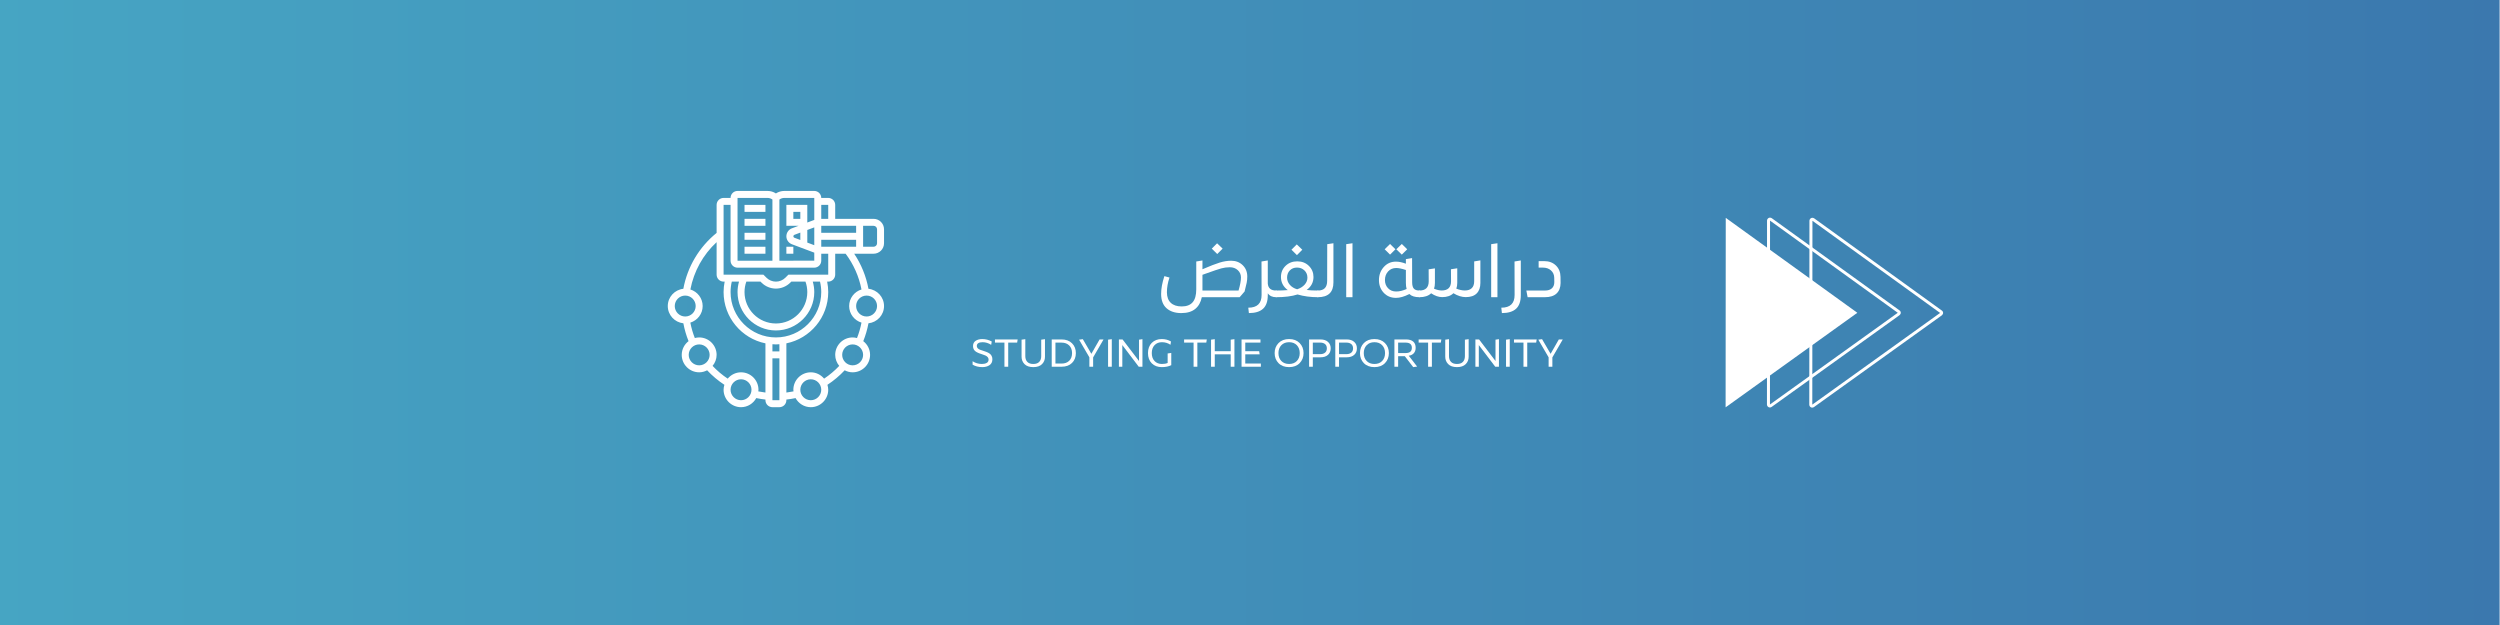 <svg xmlns="http://www.w3.org/2000/svg" xmlns:xlink="http://www.w3.org/1999/xlink" width="2000" zoomAndPan="magnify" viewBox="0 0 1500 375" height="500" preserveAspectRatio="xMidYMid meet" version="1.0"><defs><g/><clipPath id="id1"><path d="M 0 0 L 1499.773 0 L 1499.773 375 L 0 375 Z M 0 0 " clip-rule="nonzero"/></clipPath><linearGradient x1="1" gradientTransform="matrix(1551, 0, 0, 1551, -51.228, -438.114)" y1="0.5" x2="0.033" gradientUnits="userSpaceOnUse" y2="0.5" id="id2"><stop stop-opacity="1" stop-color="rgb(23.099%, 47.099%, 68.199%)" offset="0"/><stop stop-opacity="1" stop-color="rgb(23.134%, 47.238%, 68.265%)" offset="0.016"/><stop stop-opacity="1" stop-color="rgb(23.206%, 47.516%, 68.396%)" offset="0.031"/><stop stop-opacity="1" stop-color="rgb(23.276%, 47.794%, 68.527%)" offset="0.047"/><stop stop-opacity="1" stop-color="rgb(23.347%, 48.073%, 68.658%)" offset="0.062"/><stop stop-opacity="1" stop-color="rgb(23.418%, 48.351%, 68.791%)" offset="0.078"/><stop stop-opacity="1" stop-color="rgb(23.489%, 48.628%, 68.922%)" offset="0.094"/><stop stop-opacity="1" stop-color="rgb(23.561%, 48.906%, 69.054%)" offset="0.109"/><stop stop-opacity="1" stop-color="rgb(23.631%, 49.184%, 69.185%)" offset="0.125"/><stop stop-opacity="1" stop-color="rgb(23.703%, 49.461%, 69.316%)" offset="0.141"/><stop stop-opacity="1" stop-color="rgb(23.773%, 49.741%, 69.447%)" offset="0.156"/><stop stop-opacity="1" stop-color="rgb(23.845%, 50.018%, 69.58%)" offset="0.172"/><stop stop-opacity="1" stop-color="rgb(23.915%, 50.296%, 69.711%)" offset="0.188"/><stop stop-opacity="1" stop-color="rgb(23.987%, 50.574%, 69.843%)" offset="0.203"/><stop stop-opacity="1" stop-color="rgb(24.057%, 50.851%, 69.974%)" offset="0.219"/><stop stop-opacity="1" stop-color="rgb(24.129%, 51.131%, 70.105%)" offset="0.234"/><stop stop-opacity="1" stop-color="rgb(24.199%, 51.408%, 70.236%)" offset="0.25"/><stop stop-opacity="1" stop-color="rgb(24.271%, 51.686%, 70.367%)" offset="0.266"/><stop stop-opacity="1" stop-color="rgb(24.341%, 51.964%, 70.5%)" offset="0.281"/><stop stop-opacity="1" stop-color="rgb(24.413%, 52.242%, 70.631%)" offset="0.297"/><stop stop-opacity="1" stop-color="rgb(24.484%, 52.521%, 70.763%)" offset="0.312"/><stop stop-opacity="1" stop-color="rgb(24.554%, 52.798%, 70.894%)" offset="0.328"/><stop stop-opacity="1" stop-color="rgb(24.626%, 53.076%, 71.025%)" offset="0.344"/><stop stop-opacity="1" stop-color="rgb(24.696%, 53.354%, 71.156%)" offset="0.359"/><stop stop-opacity="1" stop-color="rgb(24.768%, 53.632%, 71.288%)" offset="0.375"/><stop stop-opacity="1" stop-color="rgb(24.838%, 53.911%, 71.42%)" offset="0.391"/><stop stop-opacity="1" stop-color="rgb(24.91%, 54.189%, 71.552%)" offset="0.406"/><stop stop-opacity="1" stop-color="rgb(24.98%, 54.466%, 71.683%)" offset="0.422"/><stop stop-opacity="1" stop-color="rgb(25.052%, 54.744%, 71.814%)" offset="0.438"/><stop stop-opacity="1" stop-color="rgb(25.122%, 55.022%, 71.945%)" offset="0.453"/><stop stop-opacity="1" stop-color="rgb(25.194%, 55.301%, 72.076%)" offset="0.469"/><stop stop-opacity="1" stop-color="rgb(25.264%, 55.579%, 72.208%)" offset="0.484"/><stop stop-opacity="1" stop-color="rgb(25.336%, 55.856%, 72.34%)" offset="0.5"/><stop stop-opacity="1" stop-color="rgb(25.407%, 56.134%, 72.472%)" offset="0.516"/><stop stop-opacity="1" stop-color="rgb(25.478%, 56.412%, 72.603%)" offset="0.531"/><stop stop-opacity="1" stop-color="rgb(25.549%, 56.691%, 72.734%)" offset="0.547"/><stop stop-opacity="1" stop-color="rgb(25.62%, 56.969%, 72.865%)" offset="0.562"/><stop stop-opacity="1" stop-color="rgb(25.691%, 57.246%, 72.997%)" offset="0.578"/><stop stop-opacity="1" stop-color="rgb(25.761%, 57.524%, 73.128%)" offset="0.594"/><stop stop-opacity="1" stop-color="rgb(25.833%, 57.802%, 73.26%)" offset="0.609"/><stop stop-opacity="1" stop-color="rgb(25.903%, 58.08%, 73.392%)" offset="0.625"/><stop stop-opacity="1" stop-color="rgb(25.975%, 58.359%, 73.523%)" offset="0.641"/><stop stop-opacity="1" stop-color="rgb(26.045%, 58.636%, 73.654%)" offset="0.656"/><stop stop-opacity="1" stop-color="rgb(26.117%, 58.914%, 73.785%)" offset="0.672"/><stop stop-opacity="1" stop-color="rgb(26.187%, 59.192%, 73.917%)" offset="0.688"/><stop stop-opacity="1" stop-color="rgb(26.259%, 59.47%, 74.048%)" offset="0.703"/><stop stop-opacity="1" stop-color="rgb(26.331%, 59.749%, 74.181%)" offset="0.719"/><stop stop-opacity="1" stop-color="rgb(26.401%, 60.027%, 74.312%)" offset="0.734"/><stop stop-opacity="1" stop-color="rgb(26.472%, 60.304%, 74.443%)" offset="0.75"/><stop stop-opacity="1" stop-color="rgb(26.543%, 60.582%, 74.574%)" offset="0.766"/><stop stop-opacity="1" stop-color="rgb(26.614%, 60.86%, 74.706%)" offset="0.781"/><stop stop-opacity="1" stop-color="rgb(26.685%, 61.139%, 74.837%)" offset="0.797"/><stop stop-opacity="1" stop-color="rgb(26.756%, 61.417%, 74.968%)" offset="0.812"/><stop stop-opacity="1" stop-color="rgb(26.826%, 61.694%, 75.101%)" offset="0.828"/><stop stop-opacity="1" stop-color="rgb(26.898%, 61.972%, 75.232%)" offset="0.844"/><stop stop-opacity="1" stop-color="rgb(26.968%, 62.25%, 75.363%)" offset="0.859"/><stop stop-opacity="1" stop-color="rgb(27.04%, 62.529%, 75.494%)" offset="0.875"/><stop stop-opacity="1" stop-color="rgb(27.11%, 62.807%, 75.626%)" offset="0.891"/><stop stop-opacity="1" stop-color="rgb(27.182%, 63.084%, 75.757%)" offset="0.906"/><stop stop-opacity="1" stop-color="rgb(27.254%, 63.362%, 75.888%)" offset="0.922"/><stop stop-opacity="1" stop-color="rgb(27.324%, 63.64%, 76.021%)" offset="0.938"/><stop stop-opacity="1" stop-color="rgb(27.396%, 63.919%, 76.152%)" offset="0.953"/><stop stop-opacity="1" stop-color="rgb(27.466%, 64.197%, 76.283%)" offset="0.969"/><stop stop-opacity="1" stop-color="rgb(27.538%, 64.474%, 76.414%)" offset="0.984"/><stop stop-opacity="1" stop-color="rgb(27.608%, 64.752%, 76.546%)" offset="1"/></linearGradient><clipPath id="id3"><path d="M 1035.363 130.582 L 1115 130.582 L 1115 244.582 L 1035.363 244.582 Z M 1035.363 130.582 " clip-rule="nonzero"/></clipPath><clipPath id="id4"><path d="M 1060 130.582 L 1141 130.582 L 1141 244.582 L 1060 244.582 Z M 1060 130.582 " clip-rule="nonzero"/></clipPath><clipPath id="id5"><path d="M 1085 130.582 L 1165.863 130.582 L 1165.863 244.582 L 1085 244.582 Z M 1085 130.582 " clip-rule="nonzero"/></clipPath><clipPath id="id6"><path d="M 400.668 114.562 L 530.418 114.562 L 530.418 244.312 L 400.668 244.312 Z M 400.668 114.562 " clip-rule="nonzero"/></clipPath></defs><rect x="-150" width="1800" fill="#ffffff" y="-37.5" height="450" fill-opacity="1"/><rect x="-150" width="1800" fill="#ffffff" y="-37.5" height="450" fill-opacity="1"/><rect x="-150" width="1800" fill="#ffffff" y="-37.5" height="450" fill-opacity="1"/><g clip-path="url(#id1)"><path fill="url(#id2)" d="M 0 0 L 0 375 L 1499.773 375 L 1499.773 0 Z M 0 0 " fill-rule="nonzero"/></g><g clip-path="url(#id3)"><path fill="#ffffff" d="M 1035.453 130.719 L 1035.363 244.398 L 1114.395 187.672 Z M 1035.453 130.719 " fill-opacity="1" fill-rule="nonzero"/></g><g clip-path="url(#id4)"><path fill="#ffffff" d="M 1062.023 132.387 L 1138.664 187.672 L 1061.98 242.684 L 1062.023 132.387 M 1062.023 130.586 C 1061.754 130.586 1061.484 130.629 1061.211 130.766 C 1060.625 131.082 1060.219 131.711 1060.219 132.387 L 1060.176 242.684 C 1060.176 243.359 1060.535 243.992 1061.168 244.309 C 1061.438 244.441 1061.707 244.488 1061.98 244.488 C 1062.34 244.488 1062.699 244.352 1063.016 244.125 L 1139.703 189.113 C 1140.152 188.754 1140.469 188.211 1140.469 187.672 C 1140.469 187.086 1140.199 186.543 1139.703 186.23 L 1063.105 130.945 C 1062.789 130.719 1062.43 130.586 1062.023 130.586 Z M 1062.023 130.586 " fill-opacity="1" fill-rule="nonzero"/></g><g clip-path="url(#id5)"><path fill="#ffffff" d="M 1087.465 132.477 L 1164.059 187.762 L 1087.375 242.773 L 1087.465 132.477 M 1087.465 130.676 C 1087.195 130.676 1086.926 130.719 1086.652 130.855 C 1086.066 131.172 1085.66 131.801 1085.66 132.477 L 1085.57 242.773 C 1085.57 243.449 1085.934 244.082 1086.562 244.398 C 1086.832 244.531 1087.105 244.578 1087.375 244.578 C 1087.734 244.578 1088.098 244.441 1088.414 244.215 L 1165.098 189.203 C 1165.551 188.844 1165.863 188.301 1165.863 187.762 C 1165.863 187.176 1165.594 186.633 1165.098 186.32 L 1088.547 131.035 C 1088.23 130.809 1087.828 130.676 1087.465 130.676 Z M 1087.465 130.676 " fill-opacity="1" fill-rule="nonzero"/></g><path fill="#ffffff" d="M 471.824 148.047 L 476.008 148.047 L 476.008 152.234 L 471.824 152.234 Z M 471.824 148.047 " fill-opacity="1" fill-rule="nonzero"/><path fill="#ffffff" d="M 446.711 122.934 L 459.266 122.934 L 459.266 127.121 L 446.711 127.121 Z M 446.711 122.934 " fill-opacity="1" fill-rule="nonzero"/><path fill="#ffffff" d="M 446.711 131.305 L 459.266 131.305 L 459.266 135.492 L 446.711 135.492 Z M 446.711 131.305 " fill-opacity="1" fill-rule="nonzero"/><path fill="#ffffff" d="M 446.711 139.676 L 459.266 139.676 L 459.266 143.863 L 446.711 143.863 Z M 446.711 139.676 " fill-opacity="1" fill-rule="nonzero"/><path fill="#ffffff" d="M 446.711 148.047 L 459.266 148.047 L 459.266 152.234 L 446.711 152.234 Z M 446.711 148.047 " fill-opacity="1" fill-rule="nonzero"/><g clip-path="url(#id6)"><path fill="#ffffff" d="M 524.141 152.234 C 527.602 152.234 530.418 149.418 530.418 145.953 L 530.418 137.582 C 530.418 134.121 527.602 131.305 524.141 131.305 L 501.121 131.305 L 501.121 122.934 C 501.121 120.625 499.242 118.75 496.938 118.75 L 492.75 118.75 C 492.75 116.441 490.875 114.562 488.566 114.562 L 470.598 114.562 C 468.777 114.562 467.035 115.086 465.543 116.062 C 464.059 115.086 462.32 114.562 460.504 114.562 L 442.523 114.562 C 440.215 114.562 438.34 116.441 438.34 118.75 L 434.152 118.75 C 431.844 118.75 429.969 120.625 429.969 122.934 L 429.969 139.742 C 419.477 148.254 412.445 160.074 410 173.277 C 404.77 173.848 400.668 178.242 400.668 183.625 C 400.668 189.012 404.777 193.41 410.016 193.977 C 410.695 197.641 411.738 201.227 413.129 204.688 C 410.66 206.602 409.039 209.562 409.039 212.922 C 409.039 218.691 413.734 223.387 419.504 223.387 C 421.238 223.387 422.848 222.926 424.285 222.176 C 427.383 225.488 430.848 228.406 434.633 230.883 C 434.352 231.832 434.152 232.812 434.152 233.852 C 434.152 239.621 438.848 244.312 444.617 244.312 C 448.566 244.312 451.973 242.09 453.754 238.852 C 455.574 239.238 457.414 239.531 459.266 239.734 L 459.266 240.125 C 459.266 242.434 461.145 244.312 463.453 244.312 L 467.637 244.312 C 469.945 244.312 471.824 242.434 471.824 240.125 L 471.824 239.734 C 473.676 239.531 475.516 239.238 477.336 238.852 C 479.117 242.086 482.523 244.312 486.473 244.312 C 492.242 244.312 496.938 239.621 496.938 233.852 C 496.938 232.812 496.738 231.832 496.457 230.883 C 500.242 228.406 503.707 225.488 506.805 222.176 C 508.242 222.926 509.855 223.387 511.586 223.387 C 517.355 223.387 522.047 218.691 522.047 212.922 C 522.047 209.562 520.43 206.602 517.961 204.688 C 519.352 201.227 520.395 197.641 521.074 193.977 C 526.312 193.41 530.418 189.012 530.418 183.625 C 530.418 178.238 526.312 173.84 521.074 173.273 C 519.68 165.766 516.766 158.59 512.516 152.234 Z M 492.75 148.047 L 492.75 143.863 L 513.676 143.863 L 513.676 148.047 Z M 480.195 131.305 L 476.008 131.305 L 476.008 127.121 L 480.195 127.121 Z M 476.609 142.641 C 476.25 142.504 476.008 142.156 476.008 141.77 C 476.008 141.383 476.25 141.035 476.609 140.902 L 480.195 139.559 L 480.195 143.984 Z M 484.379 137.988 L 488.566 136.418 L 488.566 147.121 L 484.379 145.551 Z M 513.676 139.676 L 492.75 139.676 L 492.75 135.492 L 513.676 135.492 Z M 526.234 137.582 L 526.234 145.953 C 526.234 147.109 525.297 148.047 524.141 148.047 L 517.863 148.047 L 517.863 135.492 L 524.141 135.492 C 525.297 135.492 526.234 136.43 526.234 137.582 Z M 496.938 122.934 L 496.938 131.305 L 492.75 131.305 L 492.75 122.934 Z M 488.566 118.75 L 488.566 131.949 L 484.379 133.52 L 484.379 122.934 L 471.824 122.934 L 471.824 135.492 L 479.117 135.492 L 475.141 136.984 C 473.156 137.727 471.824 139.652 471.824 141.77 C 471.824 143.887 473.156 145.809 475.141 146.555 L 488.566 151.59 L 488.566 156.418 L 467.637 156.422 L 467.637 119.723 C 468.496 119.098 469.516 118.75 470.598 118.75 Z M 442.523 118.75 L 460.504 118.746 C 461.578 118.746 462.598 119.098 463.453 119.723 L 463.453 156.422 L 442.523 156.422 Z M 434.152 122.934 L 438.34 122.934 L 438.34 156.418 C 438.34 158.727 440.215 160.605 442.523 160.605 L 488.566 160.605 C 490.875 160.605 492.75 158.727 492.75 156.418 L 492.75 152.234 L 496.938 152.234 L 496.938 164.789 L 473.051 164.789 L 471.211 166.629 C 469.719 168.121 467.652 168.977 465.543 168.977 C 463.434 168.977 461.371 168.121 459.879 166.629 L 458.039 164.789 L 434.152 164.789 Z M 492.75 175.254 C 492.75 190.254 480.547 202.457 465.543 202.457 C 450.543 202.457 438.34 190.254 438.34 175.254 C 438.34 173.121 438.594 171.023 439.078 168.977 L 443.414 168.977 C 442.84 171.008 442.523 173.105 442.523 175.254 C 442.523 187.945 452.852 198.273 465.543 198.273 C 478.234 198.273 488.562 187.945 488.562 175.254 C 488.562 173.105 488.246 171.008 487.668 168.977 L 492.008 168.977 C 492.496 171.023 492.75 173.121 492.75 175.254 Z M 467.637 210.828 L 463.453 210.828 L 463.453 206.539 C 464.148 206.582 464.836 206.645 465.543 206.645 C 466.254 206.645 466.941 206.582 467.637 206.539 Z M 483.285 168.977 C 484 170.984 484.379 173.086 484.379 175.254 C 484.379 185.641 475.93 194.09 465.543 194.09 C 455.16 194.09 446.711 185.641 446.711 175.254 C 446.711 173.086 447.09 170.984 447.801 168.977 L 456.309 168.977 L 456.922 169.59 C 459.191 171.859 462.336 173.16 465.543 173.16 C 468.754 173.16 471.898 171.859 474.168 169.59 L 474.781 168.977 Z M 404.855 183.625 C 404.855 180.164 407.672 177.348 411.133 177.348 C 414.594 177.348 417.41 180.164 417.41 183.625 C 417.41 187.086 414.594 189.902 411.133 189.902 C 407.672 189.902 404.855 187.086 404.855 183.625 Z M 413.227 212.922 C 413.227 209.461 416.043 206.645 419.504 206.645 C 422.965 206.645 425.781 209.461 425.781 212.922 C 425.781 216.383 422.965 219.199 419.504 219.199 C 416.043 219.199 413.227 216.383 413.227 212.922 Z M 444.617 240.129 C 441.156 240.129 438.34 237.312 438.34 233.852 C 438.34 230.391 441.156 227.57 444.617 227.57 C 448.078 227.57 450.895 230.391 450.895 233.852 C 450.895 237.312 448.078 240.129 444.617 240.129 Z M 454.984 234.832 C 455.012 234.504 455.082 234.184 455.082 233.852 C 455.082 228.082 450.387 223.387 444.617 223.387 C 441.395 223.387 438.543 224.883 436.621 227.184 C 433.316 224.984 430.277 222.422 427.547 219.535 C 429.035 217.727 429.969 215.441 429.969 212.922 C 429.969 207.152 425.273 202.457 419.504 202.457 C 418.598 202.457 417.73 202.613 416.895 202.828 C 415.711 199.836 414.809 196.738 414.199 193.578 C 418.465 192.258 421.598 188.32 421.598 183.625 C 421.598 178.938 418.48 175.008 414.227 173.68 C 416.328 162.746 421.805 152.855 429.969 145.293 L 429.969 164.789 C 429.969 167.098 431.844 168.977 434.152 168.977 L 434.797 168.977 C 434.379 171.031 434.152 173.133 434.152 175.254 C 434.152 190.414 444.953 203.094 459.266 206.012 L 459.266 235.527 C 457.828 235.352 456.402 235.121 454.984 234.832 Z M 463.453 240.129 L 463.453 215.016 L 467.637 215.016 L 467.637 240.129 Z M 486.473 240.129 C 483.012 240.129 480.195 237.312 480.195 233.852 C 480.195 230.391 483.012 227.57 486.473 227.57 C 489.934 227.57 492.75 230.391 492.75 233.852 C 492.75 237.312 489.934 240.129 486.473 240.129 Z M 511.586 219.199 C 508.125 219.199 505.309 216.383 505.309 212.922 C 505.309 209.461 508.125 206.645 511.586 206.645 C 515.047 206.645 517.863 209.461 517.863 212.922 C 517.863 216.383 515.047 219.199 511.586 219.199 Z M 526.234 183.625 C 526.234 187.086 523.418 189.902 519.957 189.902 C 516.496 189.902 513.676 187.086 513.676 183.625 C 513.676 180.164 516.496 177.348 519.957 177.348 C 523.418 177.348 526.234 180.164 526.234 183.625 Z M 516.891 173.672 C 512.621 174.992 509.492 178.93 509.492 183.625 C 509.492 188.32 512.621 192.258 516.891 193.578 C 516.281 196.738 515.383 199.836 514.199 202.828 C 513.359 202.613 512.492 202.457 511.586 202.457 C 505.816 202.457 501.125 207.152 501.125 212.922 C 501.125 215.441 502.055 217.727 503.543 219.535 C 500.812 222.422 497.773 224.984 494.469 227.184 C 492.551 224.883 489.695 223.387 486.473 223.387 C 480.703 223.387 476.012 228.082 476.012 233.852 C 476.012 234.188 476.078 234.504 476.109 234.832 C 474.691 235.121 473.262 235.355 471.824 235.527 L 471.824 206.012 C 486.137 203.094 496.938 190.414 496.938 175.254 C 496.938 173.133 496.715 171.031 496.297 168.977 L 496.938 168.977 C 499.242 168.977 501.121 167.098 501.121 164.789 L 501.121 152.234 L 507.375 152.234 C 512.137 158.566 515.395 165.922 516.891 173.672 Z M 516.891 173.672 " fill-opacity="1" fill-rule="nonzero"/></g><g fill="#ffffff" fill-opacity="1"><g transform="translate(694.77, 178.319)"><g><path d="M 38.812 -29.141 L 35.578 -25.906 L 32.297 -29.141 L 35.484 -32.344 Z M 43.922 -21.875 C 46.723 -21.875 49.035 -20.984 50.859 -19.203 C 52.68 -17.43 53.594 -15.172 53.594 -12.422 C 53.594 -11.055 53.477 -9.816 53.25 -8.703 C 53.031 -7.598 52.609 -5.836 51.984 -3.422 L 49.016 0 L 26.312 0 C 25.719 3.02 24.406 5.363 22.375 7.031 C 20.352 8.695 17.566 9.531 14.016 9.531 C 10.285 9.531 7.332 8.562 5.156 6.625 C 2.988 4.688 1.906 1.828 1.906 -1.953 C 1.906 -5.117 2.555 -8.68 3.859 -12.641 L 6.922 -11.797 C 5.891 -8.754 5.375 -5.797 5.375 -2.922 C 5.395 -0.148 6.176 1.953 7.719 3.391 C 9.258 4.828 11.43 5.547 14.234 5.547 C 17.191 5.547 19.391 4.707 20.828 3.031 C 22.266 1.363 22.984 -1.211 22.984 -4.703 L 22.984 -21.422 L 26.703 -22.047 L 26.703 -16.766 C 31.254 -18.723 34.707 -20.062 37.062 -20.781 C 39.414 -21.508 41.703 -21.875 43.922 -21.875 Z M 48.359 -4 C 49.328 -7.332 49.812 -9.961 49.812 -11.891 C 49.781 -13.66 49.133 -15.113 47.875 -16.25 C 46.625 -17.395 45.039 -17.969 43.125 -17.969 C 41.344 -17.969 39.625 -17.738 37.969 -17.281 C 36.312 -16.82 33.344 -15.82 29.062 -14.281 C 28.727 -14.164 28.461 -14.07 28.266 -14 C 28.078 -13.926 27.836 -13.836 27.547 -13.734 C 27.254 -13.629 26.973 -13.531 26.703 -13.438 L 26.703 -4 Z M 48.359 -4 "/></g></g></g><g fill="#ffffff" fill-opacity="1"><g transform="translate(750.296, 178.319)"><g><path d="M 15.391 -4 C 15.691 -4 15.844 -3.863 15.844 -3.594 L 15.844 -0.438 C 15.844 -0.145 15.691 0 15.391 0 C 13.117 0 11.445 -0.781 10.375 -2.344 L 10.375 -1.203 C 10.375 2.492 9.426 5.207 7.531 6.938 C 5.645 8.664 2.812 9.531 -0.969 9.531 L -1.328 6.297 C 3.992 6.297 6.656 3.754 6.656 -1.328 L 6.609 -21.422 L 10.375 -22.047 L 10.375 -8.203 C 10.582 -5.398 12.254 -4 15.391 -4 Z M 15.391 -4 "/></g></g></g><g fill="#ffffff" fill-opacity="1"><g transform="translate(765.73, 178.319)"><g><path d="M 15.656 -28.484 L 12.422 -25.234 L 9.141 -28.484 L 12.328 -31.672 Z M 24.969 -4 C 25.27 -4 25.422 -3.863 25.422 -3.594 L 25.422 -0.438 C 25.422 -0.145 25.27 0 24.969 0 C 20.594 0 16.531 -0.547 12.781 -1.641 C 9.406 -0.547 5.145 0 0 0 C -0.289 -0.031 -0.438 -0.176 -0.438 -0.438 L -0.438 -3.594 C -0.438 -3.863 -0.289 -4 0 -4 C 2.57 -4 4.879 -4.086 6.922 -4.266 C 4.203 -6.297 2.844 -8.91 2.844 -12.109 C 2.844 -14.797 3.77 -17.035 5.625 -18.828 C 7.488 -20.617 9.812 -21.516 12.594 -21.516 C 15.438 -21.516 17.773 -20.602 19.609 -18.781 C 21.441 -16.969 22.359 -14.742 22.359 -12.109 C 22.359 -8.941 21 -6.352 18.281 -4.344 C 20.02 -4.113 22.25 -4 24.969 -4 Z M 12.469 -17.781 C 10.719 -17.781 9.285 -17.211 8.172 -16.078 C 7.066 -14.941 6.516 -13.484 6.516 -11.703 C 6.516 -10.141 7.062 -8.723 8.156 -7.453 C 9.25 -6.18 10.711 -5.281 12.547 -4.75 C 14.441 -5.363 15.941 -6.289 17.047 -7.531 C 18.16 -8.781 18.719 -10.172 18.719 -11.703 C 18.719 -13.484 18.117 -14.941 16.922 -16.078 C 15.723 -17.211 14.238 -17.781 12.469 -17.781 Z M 12.469 -17.781 "/></g></g></g><g fill="#ffffff" fill-opacity="1"><g transform="translate(790.699, 178.319)"><g><path d="M 0 0 C -0.289 0 -0.438 -0.145 -0.438 -0.438 L -0.438 -3.594 C -0.438 -3.863 -0.273 -4 0.047 -4 C 3.742 -4 5.594 -5.922 5.594 -9.766 L 5.641 -31.812 L 9.359 -32.375 L 9.359 -8.875 C 9.359 -2.957 6.238 0 0 0 Z M 0 0 "/></g></g></g><g fill="#ffffff" fill-opacity="1"><g transform="translate(803.871, 178.319)"><g><path d="M 3.859 0 L 3.859 -31.812 L 7.625 -32.375 L 7.625 0 Z M 3.859 0 "/></g></g></g><g fill="#ffffff" fill-opacity="1"><g transform="translate(815.136, 178.319)"><g/></g></g><g fill="#ffffff" fill-opacity="1"><g transform="translate(825.78, 178.319)"><g><path d="M 11.484 -28.75 L 8.25 -25.547 L 5.016 -28.75 L 8.25 -31.938 Z M 18.547 -28.75 L 15.297 -25.547 L 12.016 -28.75 L 15.297 -31.938 Z M 25.859 -4 C 26.16 -4 26.312 -3.863 26.312 -3.594 L 26.312 -0.438 C 26.312 -0.145 26.16 0 25.859 0 C 23.141 0 21.129 -0.633 19.828 -1.906 C 16.836 -0.363 14.16 0.406 11.797 0.406 C 8.805 0.406 6.359 -0.613 4.453 -2.656 C 2.547 -4.695 1.594 -7.227 1.594 -10.25 C 1.594 -13.32 2.551 -15.938 4.469 -18.094 C 6.395 -20.258 8.836 -21.344 11.797 -21.344 C 13.598 -21.344 15.582 -20.926 17.75 -20.094 L 17.75 -22.844 L 21.469 -23.469 L 21.516 -8.953 C 21.516 -7.18 21.852 -5.91 22.531 -5.141 C 23.219 -4.379 24.328 -4 25.859 -4 Z M 11.797 -3.422 C 13.773 -3.391 15.906 -3.891 18.188 -4.922 C 17.895 -5.93 17.75 -7.16 17.75 -8.609 L 17.75 -16.328 C 15.352 -17.117 13.414 -17.516 11.938 -17.516 C 9.945 -17.516 8.32 -16.82 7.062 -15.438 C 5.812 -14.051 5.188 -12.336 5.188 -10.297 C 5.188 -8.336 5.801 -6.707 7.031 -5.406 C 8.258 -4.102 9.848 -3.441 11.797 -3.422 Z M 11.797 -3.422 "/></g></g></g><g fill="#ffffff" fill-opacity="1"><g transform="translate(851.636, 178.319)"><g><path d="M 32.875 -21.469 L 36.594 -22.094 L 36.594 -8.562 C 36.594 -5.844 35.852 -3.742 34.375 -2.266 C 32.895 -0.785 30.707 -0.047 27.812 -0.047 C 25.445 -0.047 22.977 -0.828 20.406 -2.391 C 18.832 -0.828 16.582 -0.047 13.656 -0.047 C 11.531 -0.047 9.328 -0.812 7.047 -2.344 C 5.422 -0.781 3.07 0 0 0 C -0.289 0 -0.438 -0.145 -0.438 -0.438 L -0.438 -3.594 C -0.438 -3.863 -0.289 -4 0 -4 C 3.727 -4 5.594 -5.844 5.594 -9.531 L 5.547 -16.719 L 9.312 -17.297 L 9.312 -8.516 C 9.312 -7.273 9.133 -6.133 8.781 -5.094 C 10.5 -4.383 12.035 -4.031 13.391 -4.031 C 17.117 -4.031 18.984 -5.879 18.984 -9.578 L 18.938 -16.766 L 22.719 -17.344 L 22.719 -8.562 C 22.719 -7.258 22.523 -6.117 22.141 -5.141 C 23.973 -4.398 25.688 -4.031 27.281 -4.031 C 29.082 -4.031 30.461 -4.492 31.422 -5.422 C 32.391 -6.359 32.875 -7.742 32.875 -9.578 Z M 32.875 -21.469 "/></g></g></g><g fill="#ffffff" fill-opacity="1"><g transform="translate(890.841, 178.319)"><g><path d="M 3.859 0 L 3.859 -31.812 L 7.625 -32.375 L 7.625 0 Z M 3.859 0 "/></g></g></g><g fill="#ffffff" fill-opacity="1"><g transform="translate(902.106, 178.319)"><g><path d="M -0.969 9.531 L -1.328 6.297 C 3.992 6.297 6.656 3.754 6.656 -1.328 L 6.609 -21.422 L 10.375 -22.047 L 10.375 -1.203 C 10.375 2.492 9.426 5.207 7.531 6.938 C 5.645 8.664 2.812 9.531 -0.969 9.531 Z M -0.969 9.531 "/></g></g></g><g fill="#ffffff" fill-opacity="1"><g transform="translate(915.367, 178.319)"><g><path d="M 1.203 0 L 0.438 -4 L 11.625 -4 C 13.426 -4 14.805 -4.441 15.766 -5.328 C 16.734 -6.211 17.219 -7.469 17.219 -9.094 L 17.172 -11.672 C 17.141 -13.473 16.492 -14.938 15.234 -16.062 C 13.984 -17.188 12.379 -17.75 10.422 -17.75 L 7.812 -17.75 L 7.812 -21.641 L 11.219 -21.641 C 14.062 -21.641 16.383 -20.766 18.188 -19.016 C 19.988 -17.273 20.906 -14.988 20.938 -12.156 L 20.984 -8.516 C 20.953 -5.797 20.145 -3.695 18.562 -2.219 C 16.977 -0.738 14.648 0 11.578 0 Z M 1.203 0 "/></g></g></g><g fill="#ffffff" fill-opacity="1"><g transform="translate(582.432, 220.04)"><g><path d="M 1.125 -3.297 C 2.781 -2.203 4.645 -1.656 6.719 -1.656 C 7.844 -1.656 8.789 -1.863 9.562 -2.281 C 10.332 -2.695 10.719 -3.379 10.719 -4.328 C 10.719 -4.879 10.539 -5.352 10.188 -5.75 C 9.844 -6.156 9.398 -6.477 8.859 -6.719 C 8.316 -6.957 7.711 -7.18 7.047 -7.391 C 6.379 -7.598 5.711 -7.828 5.047 -8.078 C 4.379 -8.336 3.77 -8.633 3.219 -8.969 C 2.676 -9.301 2.234 -9.75 1.891 -10.312 C 1.547 -10.883 1.375 -11.555 1.375 -12.328 C 1.375 -13.773 1.898 -14.848 2.953 -15.547 C 4.016 -16.254 5.344 -16.609 6.938 -16.609 C 8.926 -16.609 10.816 -16.117 12.609 -15.141 L 12.281 -13.141 C 10.625 -14.191 8.922 -14.719 7.172 -14.719 C 4.828 -14.719 3.656 -13.953 3.656 -12.422 C 3.656 -11.922 3.828 -11.484 4.172 -11.109 C 4.516 -10.742 4.957 -10.453 5.5 -10.234 C 6.051 -10.023 6.66 -9.816 7.328 -9.609 C 7.992 -9.41 8.66 -9.18 9.328 -8.922 C 9.992 -8.672 10.598 -8.375 11.141 -8.031 C 11.691 -7.688 12.141 -7.211 12.484 -6.609 C 12.828 -6.004 13 -5.301 13 -4.5 C 13 -2.895 12.414 -1.703 11.25 -0.922 C 10.094 -0.148 8.66 0.234 6.953 0.234 C 4.742 0.234 2.801 -0.254 1.125 -1.234 Z M 1.125 -3.297 "/></g></g></g><g fill="#ffffff" fill-opacity="1"><g transform="translate(596.567, 220.04)"><g><path d="M 6.094 0 L 6.094 -14.469 L 0.406 -14.469 L 0.406 -16.375 L 14.031 -16.375 L 13.719 -14.469 L 8.359 -14.469 L 8.359 0 Z M 6.094 0 "/></g></g></g><g fill="#ffffff" fill-opacity="1"><g transform="translate(611.015, 220.04)"><g><path d="M 1.922 -16.234 L 4.172 -16.547 L 4.172 -6.359 C 4.172 -4.91 4.57 -3.766 5.375 -2.922 C 6.176 -2.078 7.367 -1.656 8.953 -1.656 C 10.547 -1.656 11.738 -2.078 12.531 -2.922 C 13.32 -3.766 13.719 -4.91 13.719 -6.359 L 13.719 -16.234 L 15.969 -16.547 L 15.969 -6 C 15.969 -4.219 15.375 -2.734 14.188 -1.547 C 13 -0.359 11.254 0.234 8.953 0.234 C 6.629 0.234 4.875 -0.367 3.688 -1.578 C 2.508 -2.785 1.922 -4.258 1.922 -6 Z M 1.922 -16.234 "/></g></g></g><g fill="#ffffff" fill-opacity="1"><g transform="translate(628.906, 220.04)"><g><path d="M 2.125 0 L 2.125 -16.375 L 8.016 -16.375 C 10.66 -16.375 12.754 -15.609 14.297 -14.078 C 15.836 -12.555 16.609 -10.594 16.609 -8.188 C 16.609 -5.758 15.836 -3.785 14.297 -2.266 C 12.754 -0.754 10.66 0 8.016 0 Z M 8 -1.906 C 9.957 -1.906 11.5 -2.461 12.625 -3.578 C 13.758 -4.703 14.328 -6.238 14.328 -8.188 C 14.328 -10.113 13.754 -11.641 12.609 -12.766 C 11.473 -13.898 9.938 -14.469 8 -14.469 L 4.359 -14.469 L 4.359 -1.906 Z M 8 -1.906 "/></g></g></g><g fill="#ffffff" fill-opacity="1"><g transform="translate(646.894, 220.04)"><g><path d="M 8.984 -5.594 L 8.984 0 L 6.734 0 L 6.734 -5.641 L 0.547 -16.234 L 2.797 -16.547 L 7.922 -7.75 L 12.859 -16.375 L 15.234 -16.375 Z M 8.984 -5.594 "/></g></g></g><g fill="#ffffff" fill-opacity="1"><g transform="translate(662.714, 220.04)"><g><path d="M 4.359 0 L 2.125 0 L 2.125 -16.234 L 4.359 -16.547 Z M 4.359 0 "/></g></g></g><g fill="#ffffff" fill-opacity="1"><g transform="translate(669.215, 220.04)"><g><path d="M 4.172 -13 L 4.172 0 L 2.125 0 L 2.125 -16.375 L 4.328 -16.375 L 14.188 -3.438 L 14.188 -16.234 L 16.25 -16.547 L 16.25 0 L 14.031 0 Z M 4.172 -13 "/></g></g></g><g fill="#ffffff" fill-opacity="1"><g transform="translate(687.588, 220.04)"><g><path d="M 13 -7.969 L 15.172 -8.281 L 15.172 -0.938 C 13.598 -0.156 11.703 0.234 9.484 0.234 C 7.016 0.234 5.016 -0.52 3.484 -2.031 C 1.961 -3.551 1.203 -5.602 1.203 -8.188 C 1.203 -10.77 1.961 -12.816 3.484 -14.328 C 5.016 -15.848 7.016 -16.609 9.484 -16.609 C 11.555 -16.609 13.395 -16.117 15 -15.141 L 14.688 -13.172 C 13.176 -14.203 11.473 -14.719 9.578 -14.719 C 7.754 -14.719 6.281 -14.129 5.156 -12.953 C 4.039 -11.785 3.484 -10.195 3.484 -8.188 C 3.484 -6.176 4.039 -4.582 5.156 -3.406 C 6.281 -2.238 7.754 -1.656 9.578 -1.656 C 10.93 -1.656 12.07 -1.859 13 -2.266 Z M 13 -7.969 "/></g></g></g><g fill="#ffffff" fill-opacity="1"><g transform="translate(704.275, 220.04)"><g/></g></g><g fill="#ffffff" fill-opacity="1"><g transform="translate(710.054, 220.04)"><g><path d="M 6.094 0 L 6.094 -14.469 L 0.406 -14.469 L 0.406 -16.375 L 14.031 -16.375 L 13.719 -14.469 L 8.359 -14.469 L 8.359 0 Z M 6.094 0 "/></g></g></g><g fill="#ffffff" fill-opacity="1"><g transform="translate(724.502, 220.04)"><g><path d="M 13.922 -16.234 L 16.156 -16.547 L 16.156 0 L 13.922 0 L 13.922 -7.438 L 4.359 -7.438 L 4.359 0 L 2.125 0 L 2.125 -16.234 L 4.359 -16.547 L 4.359 -9.312 L 13.922 -9.312 Z M 13.922 -16.234 "/></g></g></g><g fill="#ffffff" fill-opacity="1"><g transform="translate(742.803, 220.04)"><g><path d="M 2.125 0 L 2.125 -16.375 L 13.484 -16.375 L 13.484 -14.469 L 4.359 -14.469 L 4.359 -9.312 L 12.688 -9.312 L 13 -7.438 L 4.359 -7.438 L 4.359 -1.906 L 13.719 -1.906 L 13.719 0 Z M 2.125 0 "/></g></g></g><g fill="#ffffff" fill-opacity="1"><g transform="translate(757.804, 220.04)"><g/></g></g><g fill="#ffffff" fill-opacity="1"><g transform="translate(763.584, 220.04)"><g><path d="M 16.188 -2.141 C 14.625 -0.555 12.52 0.234 9.875 0.234 C 7.227 0.234 5.117 -0.555 3.547 -2.141 C 1.984 -3.734 1.203 -5.75 1.203 -8.188 C 1.203 -10.613 1.984 -12.625 3.547 -14.219 C 5.117 -15.812 7.227 -16.609 9.875 -16.609 C 12.52 -16.609 14.625 -15.812 16.188 -14.219 C 17.758 -12.625 18.547 -10.613 18.547 -8.188 C 18.547 -5.75 17.758 -3.734 16.188 -2.141 Z M 9.875 -14.719 C 7.926 -14.719 6.375 -14.113 5.219 -12.906 C 4.062 -11.695 3.484 -10.125 3.484 -8.188 C 3.484 -6.227 4.062 -4.648 5.219 -3.453 C 6.375 -2.254 7.926 -1.656 9.875 -1.656 C 11.832 -1.656 13.383 -2.254 14.531 -3.453 C 15.676 -4.648 16.25 -6.227 16.25 -8.188 C 16.25 -10.125 15.676 -11.695 14.531 -12.906 C 13.383 -14.113 11.832 -14.719 9.875 -14.719 Z M 9.875 -14.719 "/></g></g></g><g fill="#ffffff" fill-opacity="1"><g transform="translate(783.329, 220.04)"><g><path d="M 8.953 -16.375 C 10.879 -16.375 12.383 -15.883 13.469 -14.906 C 14.551 -13.926 15.094 -12.633 15.094 -11.031 C 15.094 -9.406 14.551 -8.102 13.469 -7.125 C 12.383 -6.145 10.879 -5.656 8.953 -5.656 L 4.359 -5.656 L 4.359 0 L 2.125 0 L 2.125 -16.375 Z M 8.891 -7.562 C 10.047 -7.562 10.984 -7.859 11.703 -8.453 C 12.422 -9.047 12.781 -9.906 12.781 -11.031 C 12.781 -12.156 12.422 -13.008 11.703 -13.594 C 10.984 -14.176 10.047 -14.469 8.891 -14.469 L 4.359 -14.469 L 4.359 -7.562 Z M 8.891 -7.562 "/></g></g></g><g fill="#ffffff" fill-opacity="1"><g transform="translate(799.053, 220.04)"><g><path d="M 8.953 -16.375 C 10.879 -16.375 12.383 -15.883 13.469 -14.906 C 14.551 -13.926 15.094 -12.633 15.094 -11.031 C 15.094 -9.406 14.551 -8.102 13.469 -7.125 C 12.383 -6.145 10.879 -5.656 8.953 -5.656 L 4.359 -5.656 L 4.359 0 L 2.125 0 L 2.125 -16.375 Z M 8.891 -7.562 C 10.047 -7.562 10.984 -7.859 11.703 -8.453 C 12.422 -9.047 12.781 -9.906 12.781 -11.031 C 12.781 -12.156 12.422 -13.008 11.703 -13.594 C 10.984 -14.176 10.047 -14.469 8.891 -14.469 L 4.359 -14.469 L 4.359 -7.562 Z M 8.891 -7.562 "/></g></g></g><g fill="#ffffff" fill-opacity="1"><g transform="translate(814.777, 220.04)"><g><path d="M 16.188 -2.141 C 14.625 -0.555 12.52 0.234 9.875 0.234 C 7.227 0.234 5.117 -0.555 3.547 -2.141 C 1.984 -3.734 1.203 -5.75 1.203 -8.188 C 1.203 -10.613 1.984 -12.625 3.547 -14.219 C 5.117 -15.812 7.227 -16.609 9.875 -16.609 C 12.52 -16.609 14.625 -15.812 16.188 -14.219 C 17.758 -12.625 18.547 -10.613 18.547 -8.188 C 18.547 -5.75 17.758 -3.734 16.188 -2.141 Z M 9.875 -14.719 C 7.926 -14.719 6.375 -14.113 5.219 -12.906 C 4.062 -11.695 3.484 -10.125 3.484 -8.188 C 3.484 -6.227 4.062 -4.648 5.219 -3.453 C 6.375 -2.254 7.926 -1.656 9.875 -1.656 C 11.832 -1.656 13.383 -2.254 14.531 -3.453 C 15.676 -4.648 16.25 -6.227 16.25 -8.188 C 16.25 -10.125 15.676 -11.695 14.531 -12.906 C 13.383 -14.113 11.832 -14.719 9.875 -14.719 Z M 9.875 -14.719 "/></g></g></g><g fill="#ffffff" fill-opacity="1"><g transform="translate(834.522, 220.04)"><g><path d="M 13.406 0.234 L 8.375 -6.312 L 4.359 -6.312 L 4.359 0 L 2.125 0 L 2.125 -16.375 L 9.125 -16.375 C 11 -16.375 12.426 -15.945 13.406 -15.094 C 14.383 -14.25 14.875 -13.004 14.875 -11.359 C 14.875 -10.047 14.516 -8.973 13.797 -8.141 C 13.078 -7.316 12.055 -6.801 10.734 -6.594 L 15.766 -0.078 Z M 4.359 -8.203 L 8.844 -8.203 C 11.344 -8.203 12.594 -9.254 12.594 -11.359 C 12.594 -13.43 11.344 -14.469 8.844 -14.469 L 4.359 -14.469 Z M 4.359 -8.203 "/></g></g></g><g fill="#ffffff" fill-opacity="1"><g transform="translate(850.776, 220.04)"><g><path d="M 6.094 0 L 6.094 -14.469 L 0.406 -14.469 L 0.406 -16.375 L 14.031 -16.375 L 13.719 -14.469 L 8.359 -14.469 L 8.359 0 Z M 6.094 0 "/></g></g></g><g fill="#ffffff" fill-opacity="1"><g transform="translate(865.224, 220.04)"><g><path d="M 1.922 -16.234 L 4.172 -16.547 L 4.172 -6.359 C 4.172 -4.91 4.57 -3.766 5.375 -2.922 C 6.176 -2.078 7.367 -1.656 8.953 -1.656 C 10.547 -1.656 11.738 -2.078 12.531 -2.922 C 13.32 -3.766 13.719 -4.91 13.719 -6.359 L 13.719 -16.234 L 15.969 -16.547 L 15.969 -6 C 15.969 -4.219 15.375 -2.734 14.188 -1.547 C 13 -0.359 11.254 0.234 8.953 0.234 C 6.629 0.234 4.875 -0.367 3.688 -1.578 C 2.508 -2.785 1.922 -4.258 1.922 -6 Z M 1.922 -16.234 "/></g></g></g><g fill="#ffffff" fill-opacity="1"><g transform="translate(883.115, 220.04)"><g><path d="M 4.172 -13 L 4.172 0 L 2.125 0 L 2.125 -16.375 L 4.328 -16.375 L 14.188 -3.438 L 14.188 -16.234 L 16.25 -16.547 L 16.25 0 L 14.031 0 Z M 4.172 -13 "/></g></g></g><g fill="#ffffff" fill-opacity="1"><g transform="translate(901.488, 220.04)"><g><path d="M 4.359 0 L 2.125 0 L 2.125 -16.234 L 4.359 -16.547 Z M 4.359 0 "/></g></g></g><g fill="#ffffff" fill-opacity="1"><g transform="translate(907.989, 220.04)"><g><path d="M 6.094 0 L 6.094 -14.469 L 0.406 -14.469 L 0.406 -16.375 L 14.031 -16.375 L 13.719 -14.469 L 8.359 -14.469 L 8.359 0 Z M 6.094 0 "/></g></g></g><g fill="#ffffff" fill-opacity="1"><g transform="translate(922.437, 220.04)"><g><path d="M 8.984 -5.594 L 8.984 0 L 6.734 0 L 6.734 -5.641 L 0.547 -16.234 L 2.797 -16.547 L 7.922 -7.75 L 12.859 -16.375 L 15.234 -16.375 Z M 8.984 -5.594 "/></g></g></g></svg>